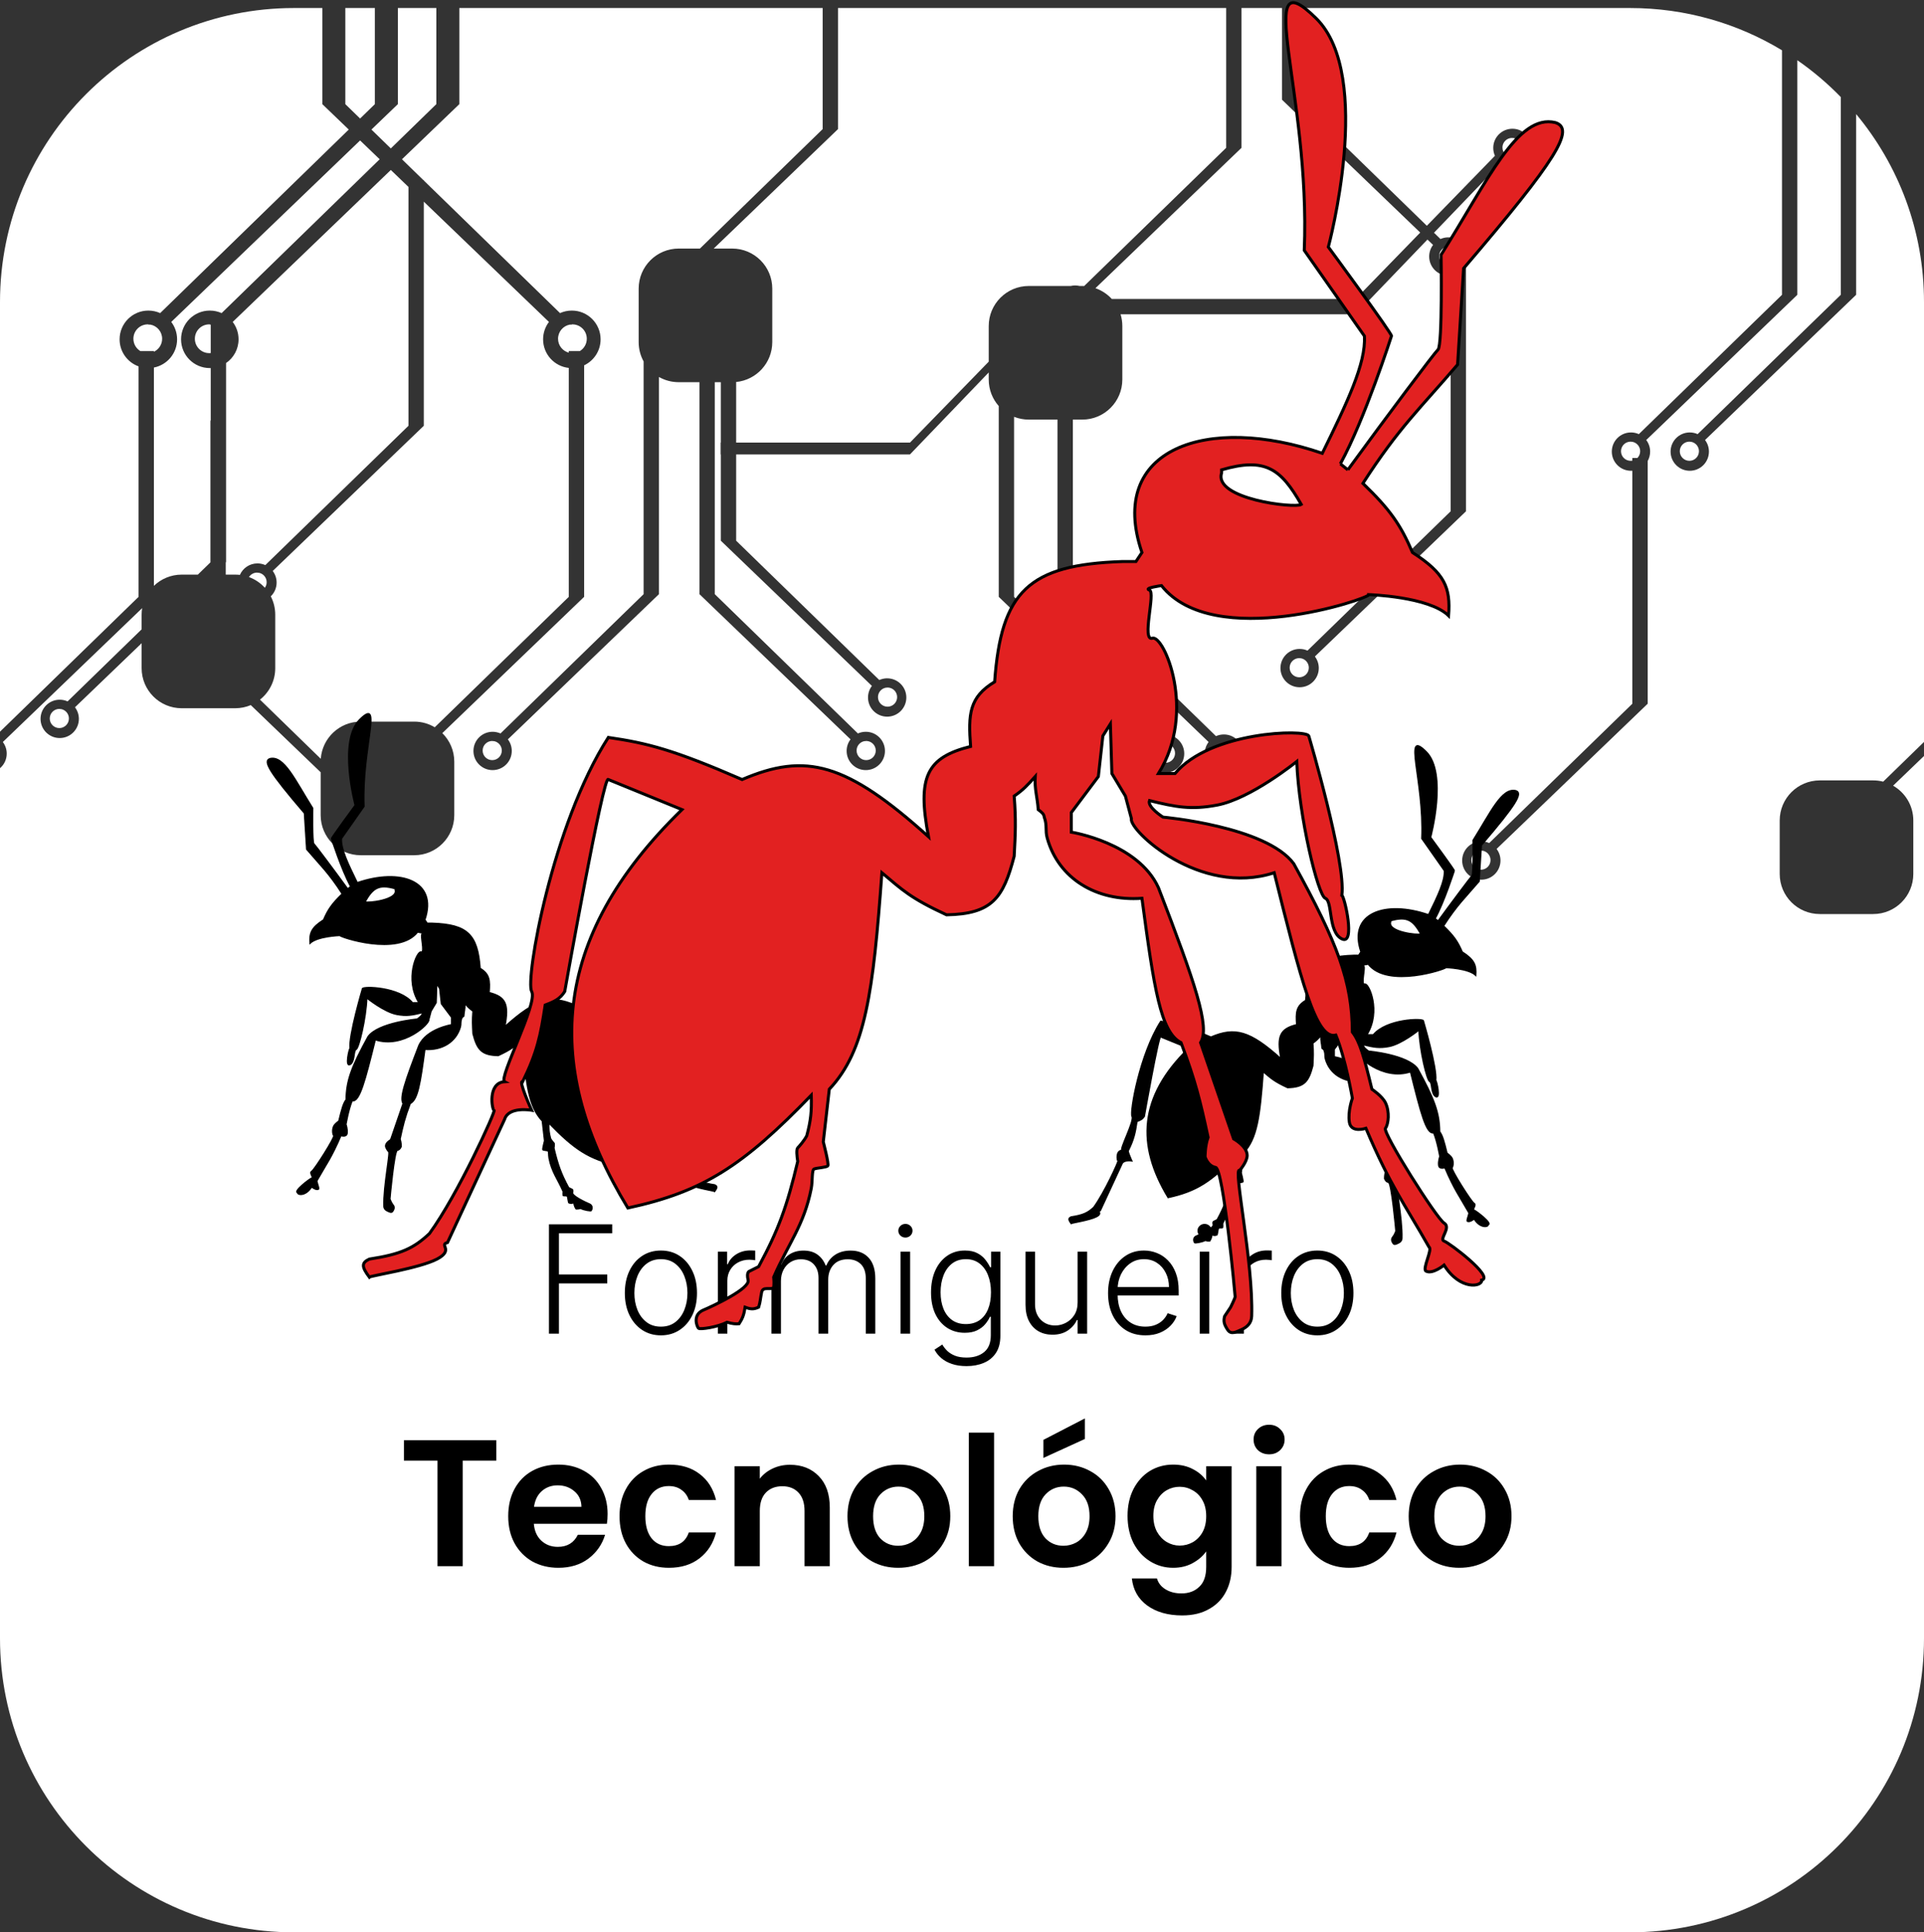 <svg width="720" height="723" viewBox="0 0 720 723" fill="none" xmlns="http://www.w3.org/2000/svg">
<rect x="0" y="0" width="720" height="723" fill="#333333" stroke="none"/>
<path fill-rule="evenodd" clip-rule="evenodd" d="M307.858 3V48.31L261.931 93H254C245.716 93 239 99.716 239 108V128C239 130.625 239.674 133.091 240.858 135.237V222.311L187.29 274.436L187.196 274.394C187.112 274.357 187.028 274.323 186.943 274.29C186.837 274.249 186.729 274.21 186.621 274.174C186.353 274.084 186.078 274.01 185.797 273.952C185.328 273.855 184.842 273.804 184.344 273.804C180.383 273.804 177.172 277.015 177.172 280.976C177.172 284.937 180.383 288.148 184.344 288.148C188.305 288.148 191.516 284.937 191.516 280.976C191.516 279.346 190.972 277.843 190.056 276.638L246.596 222.311V141.048C248.78 142.291 251.307 143 254 143H261.746V222.311L318.286 276.638C317.37 277.843 316.826 279.346 316.826 280.976C316.826 284.937 320.037 288.148 323.998 288.148C327.958 288.148 331.169 284.937 331.169 280.976C331.169 277.015 327.958 273.804 323.998 273.804C322.947 273.804 321.95 274.03 321.051 274.436L267.483 222.311V143H269.746V165.609H269.669V170.03H269.746V202.311L326.286 256.638C325.37 257.843 324.826 259.346 324.826 260.976C324.826 264.937 328.037 268.148 331.998 268.148C335.958 268.148 339.169 264.937 339.169 260.976C339.169 257.015 335.958 253.804 331.998 253.804C331.889 253.804 331.781 253.807 331.674 253.811C331.575 253.815 331.477 253.822 331.379 253.83C331.319 253.835 331.259 253.841 331.199 253.848C331.125 253.856 331.05 253.866 330.976 253.876C330.766 253.907 330.558 253.946 330.354 253.994C329.902 254.1 329.466 254.249 329.051 254.436L275.483 202.311V170.03H340.528L370 139.359V142C370 145.802 371.415 149.273 373.746 151.917V223.311L430.286 277.638C429.37 278.843 428.826 280.346 428.826 281.976C428.826 285.937 432.037 289.148 435.998 289.148C439.958 289.148 443.169 285.937 443.169 281.976C443.169 278.015 439.958 274.804 435.998 274.804C434.947 274.804 433.95 275.03 433.051 275.436L379.483 223.311V155.953C381.191 156.629 383.052 157 385 157H395.746V223.311L452.286 277.638C451.37 278.843 450.826 280.346 450.826 281.976C450.826 285.937 454.037 289.148 457.998 289.148C461.958 289.148 465.169 285.937 465.169 281.976C465.169 278.015 461.958 274.804 457.998 274.804C456.947 274.804 455.95 275.03 455.051 275.436L401.483 223.311V157H405C413.284 157 420 150.284 420 142V122C420 120.467 419.77 118.988 419.343 117.596H507.311L534.188 89.623L536.286 91.638C535.37 92.843 534.826 94.346 534.826 95.976C534.826 99.937 538.037 103.148 541.998 103.148C542.289 103.148 542.576 103.131 542.858 103.097V191.311L489.29 243.436C488.93 243.273 488.554 243.139 488.165 243.038C488.099 243.02 488.032 243.004 487.965 242.988C487.882 242.969 487.797 242.951 487.712 242.935C487.517 242.897 487.318 242.867 487.117 242.846C486.863 242.818 486.605 242.804 486.344 242.804C482.383 242.804 479.172 246.015 479.172 249.976C479.172 253.937 482.383 257.148 486.344 257.148C490.305 257.148 493.516 253.937 493.516 249.976C493.516 248.346 492.972 246.843 492.055 245.638L548.596 191.311V99.367H548.319C548.861 98.357 549.169 97.203 549.169 95.976C549.169 92.015 545.958 88.804 541.998 88.804C540.947 88.804 539.95 89.03 539.051 89.436L536.631 87.081L561.638 61.055C562.843 61.972 564.346 62.516 565.976 62.516C569.937 62.516 573.148 59.305 573.148 55.344C573.148 51.383 569.937 48.172 565.976 48.172C562.015 48.172 558.804 51.383 558.804 55.344C558.804 56.394 559.03 57.391 559.436 58.29L533.955 84.476L485.483 37.31V3H610C630.808 3 650.266 8.777 666.858 18.815V110.311L613.29 162.436C612.391 162.03 611.394 161.804 610.344 161.804C606.383 161.804 603.172 165.015 603.172 168.976C603.172 172.937 606.383 176.148 610.344 176.148L610.476 176.147L610.573 176.145C610.668 176.142 610.764 176.137 610.858 176.13V263.311L557.29 315.436C556.391 315.03 555.394 314.804 554.344 314.804C550.383 314.804 547.172 318.015 547.172 321.976C547.172 325.937 550.383 329.148 554.344 329.148C558.305 329.148 561.516 325.937 561.516 321.976C561.516 320.346 560.972 318.843 560.055 317.638L616.596 263.311V172.493C617.182 171.454 617.516 170.254 617.516 168.976C617.516 167.346 616.972 165.843 616.055 164.638L672.596 110.311V22.535C678.456 26.597 683.902 31.214 688.858 36.31V110.311L635.29 162.436C634.391 162.03 633.394 161.804 632.344 161.804C628.383 161.804 625.172 165.015 625.172 168.976C625.172 172.937 628.383 176.148 632.344 176.148C636.305 176.148 639.516 172.937 639.516 168.976C639.516 167.346 638.972 165.843 638.055 164.638L694.596 110.311V42.685C710.459 61.749 720 86.26 720 113V277.607L704.729 292.467C703.537 292.162 702.287 292 701 292H681C672.716 292 666 298.716 666 307V327C666 335.284 672.716 342 681 342H701C709.284 342 716 335.284 716 327V307C716 301.423 712.957 296.558 708.44 293.973L720 282.865V613C720 673.751 670.751 723 610 723H110C49.248 723 0 673.751 0 613V287.431C1.54 286.116 2.516 284.16 2.516 281.976C2.516 280.346 1.972 278.843 1.055 277.638L53.202 227.532C53.069 228.335 53 229.16 53 230V235.472L25.29 262.436C24.391 262.03 23.394 261.804 22.344 261.804C18.383 261.804 15.172 265.015 15.172 268.976C15.172 272.937 18.383 276.148 22.344 276.148C26.305 276.148 29.516 272.937 29.516 268.976C29.516 267.346 28.972 265.843 28.056 264.638L53 240.67V250C53 258.284 59.716 265 68 265H88C90.073 265 92.048 264.58 93.845 263.819L120 288.951V305C120 313.284 126.716 320 135 320H155C163.284 320 170 313.284 170 305V285C170 280.814 168.286 277.029 165.521 274.308L218.596 223.311V136.692C222.236 134.968 224.754 131.26 224.754 126.964C224.754 121.023 219.938 116.207 213.996 116.207C212.421 116.207 210.925 116.545 209.577 117.153L158.596 67.545V67.367H158.412L150.424 59.594L171.894 38.965V3H307.858ZM22.2 265.247C22.266 265.247 22.331 265.249 22.395 265.252L22.344 265.302H22.83C24.51 265.6 25.786 267.067 25.786 268.833C25.786 270.813 24.181 272.419 22.2 272.419C20.22 272.419 18.614 270.813 18.614 268.833C18.614 266.853 20.22 265.247 22.2 265.247ZM84.483 210.419V215H88C88.599 215 89.19 215.035 89.77 215.104C90.878 212.573 93.404 210.804 96.344 210.804C97.394 210.804 98.391 211.03 99.29 211.436L152.858 159.311V69.943L146.256 63.6L87.083 120.457C88.457 122.264 89.273 124.519 89.273 126.964C89.273 130.649 87.42 133.901 84.596 135.84V210.311L84.483 210.419ZM78.746 210.42V157.367H78.858V137.717L78.692 137.721L78.516 137.722C72.574 137.722 67.758 132.906 67.758 126.964C67.758 121.023 72.574 116.207 78.516 116.207C80.091 116.207 81.587 116.545 82.935 117.153L142.087 59.594L134.756 52.55L64.083 120.457C65.457 122.264 66.273 124.519 66.273 126.964C66.273 132.194 62.541 136.552 57.596 137.521V219.195C60.292 216.597 63.96 215 68 215H74.039L78.746 210.42ZM78.858 132.099V121.454H78.516L78.593 121.378C78.496 121.373 78.398 121.37 78.3 121.37C75.33 121.37 72.921 123.778 72.921 126.749C72.921 129.72 75.33 132.128 78.3 132.128L78.436 132.126L78.526 132.124C78.638 132.119 78.749 132.11 78.858 132.099ZM96.395 214.252L96.344 214.302H96.83C98.51 214.6 99.786 216.067 99.786 217.833C99.786 217.998 99.775 218.161 99.753 218.32C99.748 218.359 99.742 218.397 99.735 218.436C99.728 218.482 99.719 218.528 99.71 218.573C99.691 218.662 99.669 218.75 99.644 218.836C99.569 219.092 99.467 219.336 99.341 219.564C99.272 219.689 99.196 219.81 99.113 219.925C97.5 218.147 95.467 216.758 93.17 215.915C93.806 214.912 94.925 214.247 96.2 214.247C96.266 214.247 96.331 214.249 96.395 214.252ZM101.335 223.125C102.68 221.822 103.516 219.997 103.516 217.976C103.516 216.346 102.972 214.843 102.056 213.638L158.596 159.311V75.457L205.429 120.457C204.054 122.264 203.238 124.519 203.238 126.964C203.238 132.521 207.452 137.094 212.858 137.663V223.311L162.695 272.122C160.445 270.774 157.813 270 155 270H135C127.083 270 120.598 276.134 120.039 283.909L97.293 261.775C100.769 259.028 103 254.774 103 250V230C103 227.522 102.399 225.185 101.335 223.125ZM370 135.321L340.528 165.609H275.483V142.928C283.071 142.183 289 135.784 289 128V108C289 99.716 282.284 93 274 93H267.086L313.596 48.31V3H458.858V55.31L405.72 107.017C405.62 107.012 405.519 107.008 405.418 107.006C405.279 107.002 405.14 107 405 107H404.015C403.479 106.872 402.919 106.804 402.344 106.804C401.769 106.804 401.209 106.872 400.673 107H385C376.716 107 370 113.716 370 122V135.321ZM328.555 260.833C328.555 259.067 329.831 257.6 331.511 257.302H331.998L331.946 257.252L332.067 257.248L332.141 257.247C334.122 257.247 335.727 258.853 335.727 260.833C335.727 262.813 334.122 264.419 332.141 264.419C330.161 264.419 328.555 262.813 328.555 260.833ZM323.511 277.302H323.998L323.946 277.252C324.011 277.249 324.076 277.247 324.141 277.247C326.122 277.247 327.727 278.853 327.727 280.833C327.727 282.813 326.122 284.419 324.141 284.419C322.161 284.419 320.555 282.813 320.555 280.833C320.555 279.067 321.831 277.6 323.511 277.302ZM184.2 277.247C184.266 277.247 184.331 277.249 184.395 277.252L184.344 277.302H184.83C186.51 277.6 187.786 279.067 187.786 280.833C187.786 282.813 186.181 284.419 184.2 284.419C182.22 284.419 180.614 282.813 180.614 280.833C180.614 278.853 182.22 277.247 184.2 277.247ZM479.746 3H464.596V55.31L409.936 107.831C412.3 108.654 414.394 110.053 416.052 111.858H507.311L531.479 87.019L479.746 37.31V3ZM163.287 38.965V3H148.894V38.965L138.997 48.475L146.256 55.538L163.287 38.965ZM140.287 38.965V3H129.225V38.965L134.756 44.348L140.287 38.965ZM120.618 38.965V3H110C49.248 3 0 52.248 0 113V273.771L51.858 223.311V137.084C47.717 135.587 44.758 131.622 44.758 126.964C44.758 121.023 49.574 116.207 55.516 116.207C57.091 116.207 58.587 116.545 59.935 117.153L130.515 48.475L120.618 38.965ZM216.972 131.367H212.858V131.957C210.542 131.356 208.833 129.252 208.833 126.749C208.833 124.102 210.745 121.901 213.264 121.454H213.996L213.919 121.378C214.016 121.373 214.113 121.37 214.211 121.37C217.182 121.37 219.59 123.778 219.59 126.749C219.59 128.711 218.54 130.427 216.972 131.367ZM60.679 126.749C60.679 128.899 59.419 130.754 57.596 131.615V131.367H52.54C50.972 130.427 49.921 128.711 49.921 126.749C49.921 123.778 52.33 121.37 55.3 121.37C55.398 121.37 55.496 121.373 55.593 121.378L55.516 121.454H56.248C58.767 121.901 60.679 124.102 60.679 126.749ZM562.302 55.831C562.601 57.511 564.068 58.786 565.833 58.786C567.813 58.786 569.419 57.181 569.419 55.2C569.419 53.22 567.813 51.614 565.833 51.614C563.853 51.614 562.247 53.22 562.247 55.2L562.248 55.292L562.252 55.395L562.302 55.344V55.831ZM454.555 281.833C454.555 280.068 455.83 278.601 457.51 278.302H457.998L457.946 278.252C458.011 278.249 458.076 278.247 458.141 278.247C460.122 278.247 461.727 279.853 461.727 281.833C461.727 283.813 460.122 285.419 458.141 285.419C456.161 285.419 454.555 283.813 454.555 281.833ZM435.51 278.302C433.83 278.601 432.555 280.068 432.555 281.833C432.555 283.813 434.161 285.419 436.141 285.419C438.122 285.419 439.727 283.813 439.727 281.833C439.727 279.853 438.122 278.247 436.141 278.247C436.076 278.247 436.011 278.249 435.946 278.252L435.998 278.302H435.51ZM541.51 92.302C539.83 92.601 538.555 94.068 538.555 95.833C538.555 97.814 540.161 99.419 542.141 99.419C544.122 99.419 545.727 97.814 545.727 95.833C545.727 93.853 544.122 92.247 542.141 92.247C542.076 92.247 542.011 92.249 541.946 92.252L541.998 92.302H541.51ZM612.737 171.367H610.858V172.358C610.768 172.375 610.676 172.389 610.583 172.398C610.458 172.412 610.33 172.419 610.2 172.419C608.22 172.419 606.614 170.813 606.614 168.833C606.614 166.853 608.22 165.247 610.2 165.247H610.25C610.299 165.248 610.347 165.25 610.396 165.252L610.344 165.302H610.832C612.511 165.601 613.786 167.068 613.786 168.833C613.786 169.822 613.386 170.718 612.737 171.367ZM554.2 318.247C554.266 318.247 554.331 318.249 554.396 318.252L554.344 318.302H554.832C556.511 318.601 557.786 320.068 557.786 321.833C557.786 323.813 556.181 325.419 554.2 325.419C552.22 325.419 550.614 323.813 550.614 321.833C550.614 319.853 552.22 318.247 554.2 318.247ZM632.344 165.302L632.396 165.252C632.35 165.25 632.304 165.248 632.257 165.247H632.222H632.2C630.22 165.247 628.614 166.853 628.614 168.833C628.614 170.813 630.22 172.419 632.2 172.419C634.181 172.419 635.786 170.813 635.786 168.833C635.786 167.068 634.511 165.601 632.832 165.302H632.344ZM486.344 246.302L486.396 246.252L486.294 246.248L486.2 246.247C484.22 246.247 482.614 247.853 482.614 249.833C482.614 251.813 484.22 253.419 486.2 253.419C488.181 253.419 489.786 251.813 489.786 249.833C489.786 248.068 488.511 246.601 486.832 246.302H486.344Z" fill="white"/>
<path d="M205.433 499V458.091H229.104V461.447H209.169V476.848H227.246V480.203H209.169V499H205.433ZM247.326 499.639C244.676 499.639 242.332 498.967 240.295 497.622C238.271 496.277 236.686 494.419 235.541 492.049C234.396 489.665 233.823 486.915 233.823 483.799C233.823 480.656 234.396 477.893 235.541 475.509C236.686 473.112 238.271 471.248 240.295 469.916C242.332 468.571 244.676 467.899 247.326 467.899C249.976 467.899 252.313 468.571 254.337 469.916C256.362 471.261 257.946 473.126 259.091 475.509C260.25 477.893 260.829 480.656 260.829 483.799C260.829 486.915 260.257 489.665 259.111 492.049C257.966 494.419 256.375 496.277 254.337 497.622C252.313 498.967 249.976 499.639 247.326 499.639ZM247.326 496.383C249.457 496.383 251.261 495.811 252.739 494.665C254.218 493.52 255.336 491.995 256.095 490.091C256.868 488.187 257.254 486.089 257.254 483.799C257.254 481.508 256.868 479.404 256.095 477.487C255.336 475.569 254.218 474.031 252.739 472.873C251.261 471.714 249.457 471.135 247.326 471.135C245.209 471.135 243.404 471.714 241.913 472.873C240.435 474.031 239.309 475.569 238.537 477.487C237.778 479.404 237.398 481.508 237.398 483.799C237.398 486.089 237.778 488.187 238.537 490.091C239.309 491.995 240.435 493.52 241.913 494.665C243.391 495.811 245.195 496.383 247.326 496.383ZM268.635 499V468.318H272.09V473.032H272.35C272.963 471.488 274.028 470.242 275.546 469.297C277.077 468.338 278.809 467.859 280.74 467.859C281.032 467.859 281.359 467.865 281.718 467.879C282.078 467.892 282.377 467.905 282.617 467.919V471.534C282.457 471.508 282.178 471.468 281.778 471.414C281.379 471.361 280.946 471.334 280.48 471.334C278.882 471.334 277.457 471.674 276.205 472.353C274.967 473.019 273.988 473.945 273.269 475.13C272.55 476.315 272.19 477.667 272.19 479.185V499H268.635ZM288.685 499V468.318H292.14V473.032H292.46C293.073 471.448 294.091 470.203 295.516 469.297C296.954 468.378 298.679 467.919 300.69 467.919C302.807 467.919 304.545 468.418 305.903 469.417C307.275 470.402 308.3 471.761 308.979 473.492H309.239C309.932 471.787 311.057 470.436 312.615 469.437C314.186 468.425 316.091 467.919 318.328 467.919C321.178 467.919 323.428 468.818 325.079 470.615C326.731 472.4 327.556 475.01 327.556 478.446V499H324.001V478.446C324.001 476.022 323.381 474.204 322.143 472.992C320.905 471.781 319.273 471.175 317.249 471.175C314.905 471.175 313.101 471.894 311.836 473.332C310.571 474.77 309.938 476.595 309.938 478.805V499H306.303V478.126C306.303 476.049 305.723 474.371 304.565 473.092C303.406 471.814 301.775 471.175 299.671 471.175C298.259 471.175 296.988 471.521 295.856 472.213C294.737 472.906 293.852 473.871 293.199 475.11C292.56 476.335 292.24 477.746 292.24 479.344V499H288.685ZM337.009 499V468.318H340.585V499H337.009ZM338.827 463.045C338.095 463.045 337.469 462.798 336.95 462.306C336.43 461.8 336.171 461.194 336.171 460.488C336.171 459.782 336.43 459.183 336.95 458.69C337.469 458.184 338.095 457.931 338.827 457.931C339.56 457.931 340.186 458.184 340.705 458.69C341.224 459.183 341.484 459.782 341.484 460.488C341.484 461.194 341.224 461.8 340.705 462.306C340.186 462.798 339.56 463.045 338.827 463.045ZM361.694 511.145C359.603 511.145 357.772 510.872 356.201 510.326C354.629 509.793 353.304 509.061 352.226 508.129C351.147 507.196 350.308 506.151 349.709 504.993L352.625 503.075C353.065 503.847 353.65 504.606 354.383 505.352C355.129 506.098 356.094 506.717 357.279 507.21C358.478 507.703 359.949 507.949 361.694 507.949C364.41 507.949 366.601 507.27 368.266 505.911C369.944 504.553 370.782 502.442 370.782 499.579V492.668H370.463C370.05 493.6 369.457 494.532 368.685 495.464C367.913 496.383 366.901 497.149 365.649 497.762C364.41 498.374 362.872 498.68 361.035 498.68C358.584 498.68 356.407 498.074 354.503 496.863C352.612 495.651 351.12 493.92 350.028 491.669C348.95 489.405 348.41 486.709 348.41 483.579C348.41 480.476 348.936 477.746 349.988 475.389C351.054 473.032 352.539 471.195 354.443 469.876C356.347 468.558 358.564 467.899 361.095 467.899C362.972 467.899 364.53 468.232 365.769 468.897C367.007 469.55 367.999 470.362 368.745 471.334C369.504 472.307 370.097 473.252 370.523 474.171H370.882V468.318H374.358V499.799C374.358 502.396 373.805 504.533 372.7 506.211C371.595 507.889 370.09 509.127 368.186 509.926C366.281 510.739 364.117 511.145 361.694 511.145ZM361.454 495.424C363.425 495.424 365.11 494.952 366.508 494.006C367.906 493.047 368.978 491.676 369.724 489.891C370.47 488.107 370.842 485.983 370.842 483.519C370.842 481.122 370.476 478.998 369.744 477.147C369.011 475.283 367.946 473.818 366.548 472.753C365.163 471.674 363.465 471.135 361.454 471.135C359.403 471.135 357.672 471.687 356.261 472.793C354.849 473.898 353.784 475.389 353.065 477.267C352.345 479.131 351.986 481.215 351.986 483.519C351.986 485.863 352.352 487.934 353.084 489.732C353.817 491.516 354.889 492.914 356.3 493.926C357.712 494.925 359.43 495.424 361.454 495.424ZM403.267 487.275V468.318H406.823V499H403.267V493.906H402.987C402.268 495.478 401.13 496.789 399.572 497.841C398.014 498.88 396.109 499.4 393.859 499.4C391.901 499.4 390.163 498.973 388.645 498.121C387.127 497.256 385.935 495.99 385.07 494.326C384.204 492.661 383.771 490.617 383.771 488.193V468.318H387.327V487.974C387.327 490.371 388.033 492.302 389.444 493.767C390.856 495.218 392.667 495.944 394.877 495.944C396.262 495.944 397.594 495.611 398.873 494.945C400.151 494.279 401.203 493.307 402.029 492.029C402.854 490.737 403.267 489.152 403.267 487.275ZM428.64 499.639C425.777 499.639 423.3 498.973 421.21 497.642C419.119 496.297 417.501 494.439 416.356 492.069C415.224 489.685 414.658 486.942 414.658 483.839C414.658 480.749 415.224 478.006 416.356 475.609C417.501 473.199 419.079 471.314 421.09 469.956C423.114 468.585 425.451 467.899 428.101 467.899C429.766 467.899 431.37 468.205 432.915 468.818C434.46 469.417 435.845 470.342 437.07 471.594C438.308 472.833 439.287 474.397 440.006 476.288C440.725 478.166 441.085 480.39 441.085 482.96V484.718H417.115V481.582H437.45C437.45 479.611 437.05 477.84 436.251 476.268C435.465 474.684 434.367 473.432 432.955 472.513C431.557 471.594 429.939 471.135 428.101 471.135C426.157 471.135 424.446 471.654 422.968 472.693C421.489 473.731 420.331 475.103 419.492 476.808C418.666 478.512 418.247 480.377 418.233 482.401V484.278C418.233 486.715 418.653 488.846 419.492 490.67C420.344 492.481 421.549 493.886 423.107 494.885C424.665 495.884 426.51 496.383 428.64 496.383C430.092 496.383 431.364 496.157 432.456 495.704C433.561 495.251 434.487 494.645 435.232 493.886C435.991 493.114 436.564 492.268 436.95 491.35L440.326 492.448C439.86 493.74 439.094 494.932 438.029 496.024C436.977 497.116 435.658 497.995 434.074 498.66C432.502 499.313 430.691 499.639 428.64 499.639ZM448.96 499V468.318H452.536V499H448.96ZM450.778 463.045C450.045 463.045 449.42 462.798 448.9 462.306C448.381 461.8 448.121 461.194 448.121 460.488C448.121 459.782 448.381 459.183 448.9 458.69C449.42 458.184 450.045 457.931 450.778 457.931C451.51 457.931 452.136 458.184 452.656 458.69C453.175 459.183 453.435 459.782 453.435 460.488C453.435 461.194 453.175 461.8 452.656 462.306C452.136 462.798 451.51 463.045 450.778 463.045ZM461.939 499V468.318H465.395V473.032H465.654C466.267 471.488 467.332 470.242 468.85 469.297C470.382 468.338 472.113 467.859 474.044 467.859C474.337 467.859 474.663 467.865 475.023 467.879C475.382 467.892 475.682 467.905 475.922 467.919V471.534C475.762 471.508 475.482 471.468 475.083 471.414C474.683 471.361 474.25 471.334 473.784 471.334C472.186 471.334 470.761 471.674 469.51 472.353C468.271 473.019 467.292 473.945 466.573 475.13C465.854 476.315 465.495 477.667 465.495 479.185V499H461.939ZM492.98 499.639C490.33 499.639 487.987 498.967 485.949 497.622C483.925 496.277 482.34 494.419 481.195 492.049C480.05 489.665 479.477 486.915 479.477 483.799C479.477 480.656 480.05 477.893 481.195 475.509C482.34 473.112 483.925 471.248 485.949 469.916C487.987 468.571 490.33 467.899 492.98 467.899C495.63 467.899 497.968 468.571 499.992 469.916C502.016 471.261 503.601 473.126 504.746 475.509C505.904 477.893 506.484 480.656 506.484 483.799C506.484 486.915 505.911 489.665 504.766 492.049C503.62 494.419 502.029 496.277 499.992 497.622C497.968 498.967 495.63 499.639 492.98 499.639ZM492.98 496.383C495.111 496.383 496.916 495.811 498.394 494.665C499.872 493.52 500.99 491.995 501.749 490.091C502.522 488.187 502.908 486.089 502.908 483.799C502.908 481.508 502.522 479.404 501.749 477.487C500.99 475.569 499.872 474.031 498.394 472.873C496.916 471.714 495.111 471.135 492.98 471.135C490.863 471.135 489.059 471.714 487.567 472.873C486.089 474.031 484.964 475.569 484.191 477.487C483.432 479.404 483.053 481.508 483.053 483.799C483.053 486.089 483.432 488.187 484.191 490.091C484.964 491.995 486.089 493.52 487.567 494.665C489.045 495.811 490.85 496.383 492.98 496.383Z" fill="black"/>
<path d="M185.72 538.885V546.512H173.165V586H163.715V546.512H151.16V538.885H185.72ZM227.378 566.492C227.378 567.842 227.288 569.057 227.108 570.137H199.77C199.995 572.837 200.94 574.952 202.605 576.482C204.27 578.012 206.318 578.777 208.748 578.777C212.258 578.777 214.755 577.27 216.24 574.255H226.433C225.353 577.855 223.283 580.825 220.223 583.165C217.163 585.46 213.405 586.608 208.95 586.608C205.35 586.608 202.11 585.82 199.23 584.245C196.395 582.625 194.168 580.352 192.548 577.427C190.973 574.502 190.185 571.127 190.185 567.302C190.185 563.432 190.973 560.035 192.548 557.11C194.123 554.185 196.328 551.935 199.163 550.36C201.998 548.785 205.26 547.997 208.95 547.997C212.505 547.997 215.678 548.762 218.468 550.292C221.303 551.822 223.485 554.005 225.015 556.84C226.59 559.63 227.378 562.847 227.378 566.492ZM217.59 563.792C217.545 561.362 216.668 559.427 214.958 557.987C213.248 556.502 211.155 555.76 208.68 555.76C206.34 555.76 204.36 556.48 202.74 557.92C201.165 559.315 200.198 561.272 199.838 563.792H217.59ZM231.845 567.302C231.845 563.432 232.633 560.057 234.208 557.177C235.783 554.252 237.965 552.002 240.755 550.427C243.545 548.807 246.74 547.997 250.34 547.997C254.975 547.997 258.8 549.167 261.815 551.507C264.875 553.802 266.923 557.042 267.958 561.227H257.765C257.225 559.607 256.303 558.347 254.998 557.447C253.738 556.502 252.163 556.03 250.273 556.03C247.573 556.03 245.435 557.02 243.86 559C242.285 560.935 241.498 563.702 241.498 567.302C241.498 570.857 242.285 573.625 243.86 575.605C245.435 577.54 247.573 578.507 250.273 578.507C254.098 578.507 256.595 576.797 257.765 573.377H267.958C266.923 577.427 264.875 580.645 261.815 583.03C258.755 585.415 254.93 586.608 250.34 586.608C246.74 586.608 243.545 585.82 240.755 584.245C237.965 582.625 235.783 580.375 234.208 577.495C232.633 574.57 231.845 571.172 231.845 567.302ZM295.603 548.065C300.058 548.065 303.658 549.482 306.403 552.317C309.148 555.107 310.521 559.022 310.521 564.062V586H301.071V565.345C301.071 562.375 300.328 560.102 298.843 558.527C297.358 556.907 295.333 556.097 292.768 556.097C290.158 556.097 288.088 556.907 286.558 558.527C285.073 560.102 284.331 562.375 284.331 565.345V586H274.881V548.605H284.331V553.262C285.591 551.642 287.188 550.382 289.123 549.482C291.103 548.537 293.263 548.065 295.603 548.065ZM336.112 586.608C332.512 586.608 329.272 585.82 326.392 584.245C323.512 582.625 321.24 580.352 319.575 577.427C317.955 574.502 317.145 571.127 317.145 567.302C317.145 563.477 317.977 560.102 319.642 557.177C321.352 554.252 323.67 552.002 326.595 550.427C329.52 548.807 332.782 547.997 336.382 547.997C339.982 547.997 343.245 548.807 346.17 550.427C349.095 552.002 351.39 554.252 353.055 557.177C354.765 560.102 355.62 563.477 355.62 567.302C355.62 571.127 354.742 574.502 352.987 577.427C351.277 580.352 348.937 582.625 345.967 584.245C343.042 585.82 339.757 586.608 336.112 586.608ZM336.112 578.372C337.822 578.372 339.42 577.967 340.905 577.157C342.435 576.302 343.65 575.042 344.55 573.377C345.45 571.712 345.9 569.687 345.9 567.302C345.9 563.747 344.955 561.025 343.065 559.135C341.22 557.2 338.947 556.232 336.247 556.232C333.547 556.232 331.275 557.2 329.43 559.135C327.63 561.025 326.73 563.747 326.73 567.302C326.73 570.857 327.607 573.602 329.362 575.537C331.162 577.427 333.412 578.372 336.112 578.372ZM372.002 536.05V586H362.552V536.05H372.002ZM397.943 586.608C394.343 586.608 391.103 585.82 388.223 584.245C385.343 582.625 383.071 580.352 381.406 577.427C379.786 574.502 378.976 571.127 378.976 567.302C378.976 563.477 379.808 560.102 381.473 557.177C383.183 554.252 385.501 552.002 388.426 550.427C391.351 548.807 394.613 547.997 398.213 547.997C401.813 547.997 405.076 548.807 408.001 550.427C410.926 552.002 413.221 554.252 414.886 557.177C416.596 560.102 417.451 563.477 417.451 567.302C417.451 571.127 416.573 574.502 414.818 577.427C413.108 580.352 410.768 582.625 407.798 584.245C404.873 585.82 401.588 586.608 397.943 586.608ZM397.943 578.372C399.653 578.372 401.251 577.967 402.736 577.157C404.266 576.302 405.481 575.042 406.381 573.377C407.281 571.712 407.731 569.687 407.731 567.302C407.731 563.747 406.786 561.025 404.896 559.135C403.051 557.2 400.778 556.232 398.078 556.232C395.378 556.232 393.106 557.2 391.261 559.135C389.461 561.025 388.561 563.747 388.561 567.302C388.561 570.857 389.438 573.602 391.193 575.537C392.993 577.427 395.243 578.372 397.943 578.372ZM405.976 538.412L390.451 545.5V538.75L405.976 530.717V538.412ZM439.03 547.997C441.82 547.997 444.273 548.56 446.388 549.685C448.503 550.765 450.168 552.182 451.383 553.937V548.605H460.9V586.27C460.9 589.735 460.203 592.818 458.808 595.518C457.413 598.263 455.32 600.423 452.53 601.998C449.74 603.618 446.365 604.428 442.405 604.428C437.095 604.428 432.73 603.19 429.31 600.715C425.935 598.24 424.023 594.865 423.573 590.59H432.955C433.45 592.3 434.508 593.65 436.128 594.64C437.793 595.675 439.795 596.193 442.135 596.193C444.88 596.193 447.108 595.36 448.818 593.695C450.528 592.075 451.383 589.6 451.383 586.27V580.465C450.168 582.22 448.48 583.682 446.32 584.852C444.205 586.023 441.775 586.608 439.03 586.608C435.88 586.608 433 585.798 430.39 584.177C427.78 582.557 425.71 580.285 424.18 577.36C422.695 574.39 421.953 570.992 421.953 567.167C421.953 563.387 422.695 560.035 424.18 557.11C425.71 554.185 427.758 551.935 430.323 550.36C432.933 548.785 435.835 547.997 439.03 547.997ZM451.383 567.302C451.383 565.007 450.933 563.05 450.033 561.43C449.133 559.765 447.918 558.505 446.388 557.65C444.858 556.75 443.215 556.3 441.46 556.3C439.705 556.3 438.085 556.727 436.6 557.582C435.115 558.437 433.9 559.697 432.955 561.362C432.055 562.982 431.605 564.917 431.605 567.167C431.605 569.417 432.055 571.397 432.955 573.107C433.9 574.772 435.115 576.055 436.6 576.955C438.13 577.855 439.75 578.305 441.46 578.305C443.215 578.305 444.858 577.877 446.388 577.022C447.918 576.122 449.133 574.862 450.033 573.242C450.933 571.577 451.383 569.597 451.383 567.302ZM474.922 544.15C473.257 544.15 471.862 543.632 470.737 542.597C469.657 541.517 469.117 540.19 469.117 538.615C469.117 537.04 469.657 535.735 470.737 534.7C471.862 533.62 473.257 533.08 474.922 533.08C476.587 533.08 477.96 533.62 479.04 534.7C480.165 535.735 480.727 537.04 480.727 538.615C480.727 540.19 480.165 541.517 479.04 542.597C477.96 543.632 476.587 544.15 474.922 544.15ZM479.58 548.605V586H470.13V548.605H479.58ZM486.486 567.302C486.486 563.432 487.274 560.057 488.849 557.177C490.424 554.252 492.606 552.002 495.396 550.427C498.186 548.807 501.381 547.997 504.981 547.997C509.616 547.997 513.441 549.167 516.456 551.507C519.516 553.802 521.564 557.042 522.599 561.227H512.406C511.866 559.607 510.944 558.347 509.639 557.447C508.379 556.502 506.804 556.03 504.914 556.03C502.214 556.03 500.076 557.02 498.501 559C496.926 560.935 496.139 563.702 496.139 567.302C496.139 570.857 496.926 573.625 498.501 575.605C500.076 577.54 502.214 578.507 504.914 578.507C508.739 578.507 511.236 576.797 512.406 573.377H522.599C521.564 577.427 519.516 580.645 516.456 583.03C513.396 585.415 509.571 586.608 504.981 586.608C501.381 586.608 498.186 585.82 495.396 584.245C492.606 582.625 490.424 580.375 488.849 577.495C487.274 574.57 486.486 571.172 486.486 567.302ZM546.127 586.608C542.527 586.608 539.287 585.82 536.407 584.245C533.527 582.625 531.254 580.352 529.589 577.427C527.969 574.502 527.159 571.127 527.159 567.302C527.159 563.477 527.992 560.102 529.657 557.177C531.367 554.252 533.684 552.002 536.609 550.427C539.534 548.807 542.797 547.997 546.397 547.997C549.997 547.997 553.259 548.807 556.184 550.427C559.109 552.002 561.404 554.252 563.069 557.177C564.779 560.102 565.634 563.477 565.634 567.302C565.634 571.127 564.757 574.502 563.002 577.427C561.292 580.352 558.952 582.625 555.982 584.245C553.057 585.82 549.772 586.608 546.127 586.608ZM546.127 578.372C547.837 578.372 549.434 577.967 550.919 577.157C552.449 576.302 553.664 575.042 554.564 573.377C555.464 571.712 555.914 569.687 555.914 567.302C555.914 563.747 554.969 561.025 553.079 559.135C551.234 557.2 548.962 556.232 546.262 556.232C543.562 556.232 541.289 557.2 539.444 559.135C537.644 561.025 536.744 563.747 536.744 567.302C536.744 570.857 537.622 573.602 539.377 575.537C541.177 577.427 543.427 578.372 546.127 578.372Z" fill="black"/>
<path fill-rule="evenodd" clip-rule="evenodd" d="M161.772 345.416C174.97 345.857 178.789 349.634 179.701 362.291C183.276 364.456 183.415 366.808 183.076 371.361C189.232 372.909 190.592 375.615 188.983 384.017C200.535 373.617 206.211 372.17 215.139 376.002C224.807 371.8 228.436 370.898 233.913 370.095C241.812 382.372 245.599 404.119 244.671 405.744C243.743 407.368 249.367 417.906 248.468 418.4C250.898 418.551 250.232 422.388 249.944 422.408C249.657 422.427 255.008 434.222 259.014 439.705C261.22 441.772 262.989 442.604 267.452 443.291C268.547 443.798 268.569 444.343 267.452 445.822C267.253 445.621 260.408 444.574 257.96 443.291C255.511 442.007 257.739 441.273 256.483 440.97L248.468 423.673C247.89 421.823 244.671 422.408 244.671 422.408C244.671 422.408 246.627 418.106 245.936 418.4C243.898 414.264 243.414 411.891 242.772 407.642C241.397 407.124 240.7 406.779 240.03 405.744C240.03 405.744 234.546 374.947 233.913 376.002L223.577 380.22C242.231 398.38 243.058 416.528 231.171 436.119C220.499 433.826 214.911 430.105 205.436 420.298C205.368 422.574 205.493 423.83 206.069 425.994C206.458 426.718 207.124 427.47 207.335 427.681C207.546 427.892 207.455 428.861 207.335 429.58C208.845 435.911 210.021 439.166 212.819 444.345L214.085 444.978C214.085 444.978 214.582 445.062 214.296 446.244C214.009 447.425 219.085 449.811 220.624 450.463C222.142 451.143 221.468 452.783 221.257 452.994C221.046 453.205 218.561 452.824 217.249 452.15C216.413 452.381 216.075 452.401 215.561 452.361C215.059 451.587 214.876 451.076 214.718 450.041C213.898 450.349 213.498 450.343 212.819 450.041C212.566 449.247 212.578 448.779 212.397 447.931C212.216 447.084 211.214 447.653 210.71 447.298C210.647 446.684 210.662 446.37 210.71 445.822C208.606 441.02 206.457 438.555 205.436 433.377C205.227 432.314 205.395 430.77 205.014 430.634C204.633 430.499 203.314 430.423 203.116 430.213C202.918 430.002 203.749 426.838 203.749 426.838L202.905 419.455C197.823 414.068 196.741 405.845 195.522 389.08C192.664 391.487 191.524 392.639 186.452 394.986C180.048 394.865 178.486 392.621 176.96 386.759C176.787 383.532 176.693 381.721 176.96 378.322C175.751 377.495 175.116 376.838 174.007 375.58C174.116 377.379 173.716 378.388 173.585 380.22C173.052 380.626 172.785 380.854 172.741 381.275C172.298 382.508 172.633 383.106 172.319 384.228C170.731 389.905 165.427 393.121 159.03 392.666C157.328 405.37 156.41 411.467 153.546 412.916C151.505 418.318 150.831 421.168 149.749 426.205C150.189 427.398 150.171 428.947 150.171 428.947C150.171 428.947 149.802 430.222 148.694 430.423C147.587 430.625 145.952 448.353 145.952 448.564C145.952 448.775 146.585 450.041 146.585 450.041L147.428 451.306C147.619 452.036 147.497 452.456 147.007 453.205C146.516 453.953 145.792 453.492 145.108 453.205C144.242 452.841 143.664 452.245 143.632 451.306C143.373 443.824 146.29 430.253 145.319 430.845C145.319 430.845 144.257 429.657 144.264 428.736C144.274 427.449 146.163 426.416 146.163 426.416L150.803 412.916C149.442 410.737 151.555 404.572 156.71 391.189C159.569 384.865 168.944 383.384 168.944 383.384V380.642L165.147 375.58L164.514 369.884L163.46 368.197L163.249 375.158L161.35 378.322L160.507 381.486C160.949 383.051 150.92 392.5 140.468 389.08C136.709 404.163 134.605 412.574 131.819 411.861C130.462 415.112 129.499 420.72 129.499 420.72C129.499 420.72 130.169 422.539 129.921 424.095C129.673 425.651 127.6 424.939 127.6 424.939C124.148 433.081 122.203 435.498 118.741 441.603C118.207 441.903 119.737 444.678 119.163 444.978C118.239 445.461 116.632 444.134 116.632 444.134C114.349 447.771 111.228 447.148 111.358 446.244C109.534 445.824 115.883 441.001 116.632 440.759C117.38 440.518 115.577 438.861 116.632 438.228C117.686 437.595 125.293 425.551 124.858 424.939C124.423 424.327 124.246 422.613 124.858 421.353C125.316 420.41 126.757 419.455 126.757 419.455C127.847 414.975 128.452 412.757 129.499 411.439C129.552 404.332 131.537 399.038 137.725 387.814C141.591 382.563 156.077 381.275 156.077 381.275C156.077 381.275 158.32 379.851 157.975 378.955C154.233 379.871 152.134 380.274 148.483 379.588C143.734 378.694 137.303 373.47 137.303 373.47C137.017 381.132 134.35 392.244 133.296 392.666C132.241 393.088 132.937 397.39 130.975 398.361C129.014 399.332 130.613 392.355 130.975 392.244C130.358 387.653 135.616 369.884 135.616 369.884C136.036 368.907 149.444 369.226 154.389 375.158H156.71C151.275 366.416 155.971 355.683 157.553 356.173C159.136 356.664 157.078 349.712 157.975 349.423C158.873 349.135 156.288 348.791 156.288 348.791C148.971 358.033 127.06 350.58 127.178 350.056C127.178 350.056 118.748 350.318 115.999 353.009C115.695 349.05 116.534 347.053 121.061 344.15C122.732 340.246 124.214 338.117 128.022 334.447C122.951 326.572 119.957 323.91 114.733 317.783L113.889 304.283C100.767 288.951 98.22 284.716 101.022 283.822C106.316 282.561 110.417 291.819 117.053 302.384C117.053 302.384 116.843 315.041 117.475 315.673C118.108 316.306 124.783 325.21 130.132 332.548L131.186 331.705C127.782 325.521 124.014 313.775 124.014 313.775C123.725 313.697 132.874 301.282 132.874 301.282C132.874 301.282 126.406 277.297 134.561 269.219C143.593 260.273 135.346 279.836 136.249 301.752L127.811 313.775C127.566 317.593 130.27 323.188 133.718 330.228C149.815 324.695 164.011 329.538 159.03 344.15L159.874 345.416H161.772ZM136.671 337.405C139.526 332.424 141.679 330.754 147.85 332.548V332.975C149.037 336.642 137.549 337.988 136.671 337.405Z" fill="black"/>
<path d="M130.132 332.548C124.783 325.21 118.108 316.306 117.475 315.673C116.843 315.041 117.053 302.384 117.053 302.384C110.417 291.819 106.316 282.561 101.022 283.822C98.22 284.716 100.767 288.951 113.889 304.283L114.733 317.783C119.957 323.91 122.951 326.572 128.022 334.447C124.214 338.117 122.732 340.246 121.061 344.15C116.534 347.053 115.695 349.05 115.999 353.009C118.748 350.318 127.178 350.056 127.178 350.056C127.06 350.58 148.971 358.033 156.288 348.791C156.288 348.791 158.873 349.135 157.975 349.423C157.078 349.712 159.136 356.664 157.553 356.173C155.971 355.683 151.275 366.416 156.71 375.158H154.389C149.444 369.226 136.036 368.907 135.616 369.884C135.616 369.884 130.358 387.653 130.975 392.244C130.613 392.355 129.014 399.332 130.975 398.361C132.937 397.39 132.241 393.088 133.296 392.666C134.35 392.244 137.017 381.132 137.303 373.47C137.303 373.47 143.734 378.694 148.483 379.588C152.134 380.274 154.233 379.871 157.975 378.955C158.32 379.851 156.077 381.275 156.077 381.275C156.077 381.275 141.591 382.563 137.725 387.814C131.537 399.038 129.552 404.332 129.499 411.439C128.452 412.757 127.847 414.975 126.757 419.455C126.757 419.455 125.316 420.41 124.858 421.353C124.246 422.613 124.423 424.327 124.858 424.939C125.293 425.551 117.686 437.595 116.632 438.228C115.577 438.861 117.38 440.518 116.632 440.759C115.883 441.001 109.534 445.824 111.358 446.244C111.228 447.148 114.349 447.771 116.632 444.134C116.632 444.134 118.239 445.461 119.163 444.978C119.737 444.678 118.207 441.903 118.741 441.603C122.203 435.498 124.148 433.081 127.6 424.939C127.6 424.939 129.673 425.651 129.921 424.095C130.169 422.539 129.499 420.72 129.499 420.72C129.499 420.72 130.462 415.112 131.819 411.861C134.605 412.574 136.709 404.163 140.468 389.08C150.92 392.5 160.949 383.051 160.507 381.486L161.35 378.322L163.249 375.158L163.46 368.197L164.514 369.884L165.147 375.58L168.944 380.642V383.384C168.944 383.384 159.569 384.865 156.71 391.189C151.555 404.572 149.442 410.737 150.803 412.916L146.163 426.416C146.163 426.416 144.274 427.449 144.264 428.736C144.257 429.657 145.319 430.845 145.319 430.845C146.29 430.253 143.373 443.824 143.632 451.306C143.664 452.245 144.242 452.841 145.108 453.205C145.792 453.492 146.516 453.953 147.007 453.205C147.497 452.456 147.619 452.036 147.428 451.306L146.585 450.041C146.585 450.041 145.952 448.775 145.952 448.564C145.952 448.353 147.587 430.625 148.694 430.423C149.802 430.222 150.171 428.947 150.171 428.947C150.171 428.947 150.189 427.398 149.749 426.205C150.831 421.168 151.505 418.318 153.546 412.916C156.41 411.467 157.328 405.37 159.03 392.666C165.427 393.121 170.731 389.905 172.319 384.228C172.633 383.106 172.298 382.508 172.741 381.275C172.785 380.854 173.052 380.626 173.585 380.22C173.716 378.388 174.116 377.379 174.007 375.58C175.116 376.838 175.751 377.495 176.96 378.322C176.693 381.721 176.787 383.532 176.96 386.759C178.486 392.621 180.048 394.865 186.452 394.986C191.524 392.639 192.664 391.487 195.522 389.08C196.741 405.845 197.823 414.068 202.905 419.455L203.749 426.838C203.749 426.838 202.918 430.002 203.116 430.213C203.314 430.423 204.633 430.499 205.014 430.634C205.395 430.77 205.227 432.314 205.436 433.377C206.457 438.555 208.606 441.02 210.71 445.822C210.662 446.37 210.647 446.684 210.71 447.298C211.214 447.653 212.216 447.084 212.397 447.931C212.578 448.779 212.566 449.247 212.819 450.041C213.498 450.343 213.898 450.349 214.718 450.041C214.876 451.076 215.059 451.587 215.561 452.361C216.075 452.401 216.413 452.381 217.249 452.15C218.561 452.824 221.046 453.205 221.257 452.994C221.468 452.783 222.142 451.143 220.624 450.463C219.085 449.811 214.009 447.425 214.296 446.244C214.582 445.062 214.085 444.978 214.085 444.978L212.819 444.345C210.021 439.166 208.845 435.911 207.335 429.58C207.455 428.861 207.546 427.892 207.335 427.681C207.124 427.47 206.458 426.718 206.069 425.994C205.493 423.83 205.368 422.574 205.436 420.298C214.911 430.105 220.499 433.826 231.171 436.119C243.058 416.528 242.231 398.38 223.577 380.22L233.913 376.002C234.546 374.947 240.03 405.744 240.03 405.744C240.7 406.779 241.397 407.124 242.772 407.642C243.414 411.891 243.898 414.264 245.936 418.4C246.627 418.106 244.671 422.408 244.671 422.408C244.671 422.408 247.89 421.823 248.468 423.673L256.483 440.97C257.739 441.273 255.511 442.007 257.96 443.291C260.408 444.574 267.253 445.621 267.452 445.822C268.569 444.343 268.547 443.798 267.452 443.291C262.989 442.604 261.22 441.772 259.014 439.705C255.008 434.222 249.657 422.427 249.944 422.408C250.232 422.388 250.898 418.551 248.468 418.4C249.367 417.906 243.743 407.368 244.671 405.744C245.599 404.119 241.812 382.372 233.913 370.095C228.436 370.898 224.807 371.8 215.139 376.002C206.211 372.17 200.535 373.617 188.983 384.017C190.592 375.615 189.232 372.909 183.076 371.361C183.415 366.808 183.276 364.456 179.701 362.291C178.789 349.634 174.97 345.857 161.772 345.416H159.874L159.03 344.15C164.011 329.538 149.815 324.695 133.718 330.228C130.27 323.188 127.566 317.593 127.811 313.775L136.249 301.752C135.346 279.836 143.593 260.273 134.561 269.219C126.406 277.297 132.874 301.282 132.874 301.282C132.874 301.282 123.725 313.697 124.014 313.775C124.014 313.775 127.782 325.521 131.186 331.705M130.132 332.548C130.543 332.219 130.774 332.034 131.186 331.705M130.132 332.548L131.186 331.705M147.85 332.548C141.679 330.754 139.526 332.424 136.671 337.405C137.549 337.988 149.037 336.642 147.85 332.975V332.548Z" stroke="black" stroke-width="0.422"/>
<path fill-rule="evenodd" clip-rule="evenodd" d="M506.509 357.416C493.311 357.857 489.492 361.634 488.58 374.291C485.006 376.456 484.866 378.808 485.205 383.361C479.049 384.909 477.689 387.615 479.299 396.017C467.746 385.617 462.07 384.17 453.142 388.002C443.475 383.8 439.845 382.898 434.368 382.095C426.469 394.372 422.682 416.119 423.611 417.744C424.539 419.368 418.915 429.906 419.814 430.4C417.383 430.551 418.05 434.388 418.337 434.408C418.624 434.427 413.274 446.222 409.267 451.705C407.061 453.772 405.292 454.604 400.829 455.291C399.735 455.798 399.713 456.343 400.829 457.822C401.028 457.621 407.873 456.574 410.321 455.291C412.77 454.007 410.542 453.273 411.798 452.97L419.814 435.673C420.391 433.823 423.611 434.408 423.611 434.408C423.611 434.408 421.654 430.106 422.345 430.4C424.383 426.264 424.867 423.891 425.509 419.642C426.885 419.124 427.581 418.779 428.251 417.744C428.251 417.744 433.736 386.947 434.368 388.002L444.704 392.22C426.05 410.38 425.223 428.528 437.111 448.119C447.782 445.826 453.371 442.105 462.845 432.298C462.914 434.574 462.789 435.83 462.212 437.994C461.824 438.718 461.157 439.47 460.947 439.681C460.736 439.892 460.827 440.861 460.947 441.58C459.436 447.911 458.26 451.166 455.462 456.345L454.197 456.978C454.197 456.978 453.699 457.062 453.986 458.244C454.272 459.425 449.197 461.811 447.657 462.463C446.139 463.143 446.814 464.783 447.025 464.994C447.236 465.205 449.72 464.824 451.032 464.15C451.868 464.381 452.206 464.401 452.72 464.361C453.223 463.587 453.405 463.076 453.564 462.041C454.383 462.349 454.783 462.343 455.462 462.041C455.715 461.247 455.703 460.779 455.884 459.931C456.065 459.084 457.067 459.653 457.572 459.298C457.634 458.684 457.619 458.37 457.572 457.822C459.676 453.02 461.824 450.555 462.845 445.377C463.055 444.314 462.886 442.77 463.267 442.634C463.648 442.499 464.967 442.423 465.165 442.213C465.364 442.002 464.532 438.838 464.532 438.838L465.376 431.455C470.458 426.068 471.54 417.845 472.759 401.08C475.618 403.487 476.757 404.639 481.829 406.986C488.233 406.865 489.795 404.621 491.322 398.759C491.494 395.532 491.589 393.721 491.322 390.322C492.531 389.495 493.165 388.838 494.275 387.58C494.166 389.379 494.565 390.388 494.697 392.22C495.229 392.626 495.496 392.854 495.54 393.275C495.983 394.508 495.648 395.106 495.962 396.228C497.551 401.905 502.854 405.121 509.251 404.666C510.954 417.37 511.871 423.467 514.736 424.916C516.776 430.318 517.45 433.168 518.532 438.205C518.093 439.398 518.111 440.947 518.111 440.947C518.111 440.947 518.48 442.222 519.587 442.423C520.695 442.625 522.329 460.353 522.329 460.564C522.329 460.775 521.697 462.041 521.697 462.041L520.853 463.306C520.662 464.036 520.784 464.456 521.275 465.205C521.765 465.953 522.489 465.492 523.173 465.205C524.039 464.841 524.617 464.245 524.65 463.306C524.909 455.824 521.991 442.253 522.962 442.845C522.962 442.845 524.024 441.657 524.017 440.736C524.007 439.449 522.118 438.416 522.118 438.416L517.478 424.916C518.84 422.737 516.726 416.572 511.572 403.189C508.713 396.865 499.337 395.384 499.337 395.384V392.642L503.134 387.58L503.767 381.884L504.822 380.197L505.032 387.158L506.931 390.322L507.775 393.486C507.333 395.051 517.362 404.5 527.814 401.08C531.572 416.163 533.676 424.574 536.462 423.861C537.819 427.112 538.782 432.72 538.782 432.72C538.782 432.72 538.112 434.539 538.361 436.095C538.609 437.651 540.681 436.939 540.681 436.939C544.133 445.081 546.078 447.498 549.54 453.603C550.074 453.903 548.544 456.678 549.118 456.978C550.042 457.461 551.65 456.134 551.65 456.134C553.933 459.771 557.054 459.148 556.923 458.244C558.748 457.824 552.398 453.001 551.65 452.759C550.901 452.518 552.704 450.861 551.65 450.228C550.595 449.595 542.988 437.551 543.423 436.939C543.858 436.327 544.035 434.613 543.423 433.353C542.965 432.41 541.525 431.455 541.525 431.455C540.434 426.975 539.829 424.757 538.782 423.439C538.729 416.332 536.744 411.038 530.556 399.814C526.691 394.563 512.204 393.275 512.204 393.275C512.204 393.275 509.961 391.851 510.306 390.955C514.048 391.871 516.147 392.274 519.798 391.588C524.548 390.694 530.978 385.47 530.978 385.47C531.264 393.132 533.931 404.244 534.986 404.666C536.04 405.088 535.344 409.39 537.306 410.361C539.268 411.332 537.668 404.355 537.306 404.244C537.923 399.653 532.665 381.884 532.665 381.884C532.245 380.907 518.837 381.226 513.892 387.158H511.572C517.006 378.416 512.31 367.683 510.728 368.173C509.145 368.664 511.203 361.712 510.306 361.423C509.408 361.135 511.993 360.791 511.993 360.791C519.31 370.033 541.221 362.58 541.103 362.056C541.103 362.056 549.534 362.318 552.282 365.009C552.586 361.05 551.747 359.053 547.22 356.15C545.55 352.246 544.068 350.117 540.259 346.447C545.33 338.572 548.325 335.91 553.548 329.783L554.392 316.283C567.514 300.951 570.061 296.716 567.259 295.822C561.965 294.561 557.865 303.819 551.228 314.384C551.228 314.384 551.439 327.041 550.806 327.673C550.173 328.306 543.499 337.21 538.15 344.548L537.095 343.705C540.5 337.521 544.267 325.775 544.267 325.775C544.556 325.697 535.407 313.282 535.407 313.282C535.407 313.282 541.875 289.297 533.72 281.219C524.688 272.273 532.936 291.836 532.032 313.752L540.47 325.775C540.715 329.593 538.011 335.188 534.564 342.228C518.466 336.695 504.27 341.538 509.251 356.15L508.407 357.416H506.509ZM531.611 349.405C528.756 344.424 526.603 342.754 520.431 344.548V344.975C519.244 348.642 530.732 349.988 531.611 349.405Z" fill="black"/>
<path d="M538.15 344.548C543.499 337.21 550.173 328.306 550.806 327.673C551.439 327.041 551.228 314.384 551.228 314.384C557.865 303.819 561.965 294.561 567.259 295.822C570.061 296.716 567.514 300.951 554.392 316.283L553.548 329.783C548.325 335.91 545.33 338.572 540.259 346.447C544.068 350.117 545.55 352.246 547.22 356.15C551.747 359.053 552.586 361.05 552.282 365.009C549.534 362.318 541.103 362.056 541.103 362.056C541.221 362.58 519.31 370.033 511.993 360.791C511.993 360.791 509.408 361.135 510.306 361.423C511.203 361.712 509.145 368.664 510.728 368.173C512.31 367.683 517.006 378.416 511.572 387.158H513.892C518.837 381.226 532.245 380.907 532.665 381.884C532.665 381.884 537.923 399.653 537.306 404.244C537.668 404.355 539.268 411.332 537.306 410.361C535.344 409.39 536.04 405.088 534.986 404.666C533.931 404.244 531.264 393.132 530.978 385.47C530.978 385.47 524.548 390.694 519.798 391.588C516.147 392.274 514.048 391.871 510.306 390.955C509.961 391.851 512.204 393.275 512.204 393.275C512.204 393.275 526.691 394.563 530.556 399.814C536.744 411.038 538.729 416.332 538.782 423.439C539.829 424.757 540.434 426.975 541.525 431.455C541.525 431.455 542.965 432.41 543.423 433.353C544.035 434.613 543.858 436.327 543.423 436.939C542.988 437.551 550.595 449.595 551.65 450.228C552.704 450.861 550.901 452.518 551.65 452.759C552.398 453.001 558.748 457.824 556.923 458.244C557.054 459.148 553.933 459.771 551.65 456.134C551.65 456.134 550.042 457.461 549.118 456.978C548.544 456.678 550.074 453.903 549.54 453.603C546.078 447.498 544.133 445.081 540.681 436.939C540.681 436.939 538.609 437.651 538.361 436.095C538.112 434.539 538.782 432.72 538.782 432.72C538.782 432.72 537.819 427.112 536.462 423.861C533.676 424.574 531.572 416.163 527.814 401.08C517.362 404.5 507.333 395.051 507.775 393.486L506.931 390.322L505.032 387.158L504.822 380.197L503.767 381.884L503.134 387.58L499.337 392.642V395.384C499.337 395.384 508.713 396.865 511.572 403.189C516.726 416.572 518.84 422.737 517.478 424.916L522.118 438.416C522.118 438.416 524.007 439.449 524.017 440.736C524.024 441.657 522.962 442.845 522.962 442.845C521.991 442.253 524.909 455.824 524.65 463.306C524.617 464.245 524.039 464.841 523.173 465.205C522.489 465.492 521.765 465.953 521.275 465.205C520.784 464.456 520.662 464.036 520.853 463.306L521.697 462.041C521.697 462.041 522.329 460.775 522.329 460.564C522.329 460.353 520.695 442.625 519.587 442.423C518.48 442.222 518.111 440.947 518.111 440.947C518.111 440.947 518.093 439.398 518.532 438.205C517.45 433.168 516.776 430.318 514.736 424.916C511.871 423.467 510.954 417.37 509.251 404.666C502.854 405.121 497.551 401.905 495.962 396.228C495.648 395.106 495.983 394.508 495.54 393.275C495.496 392.854 495.229 392.626 494.697 392.22C494.565 390.388 494.166 389.379 494.275 387.58C493.165 388.838 492.531 389.495 491.322 390.322C491.589 393.721 491.494 395.532 491.322 398.759C489.795 404.621 488.233 406.865 481.829 406.986C476.757 404.639 475.618 403.487 472.759 401.08C471.54 417.845 470.458 426.068 465.376 431.455L464.532 438.838C464.532 438.838 465.364 442.002 465.165 442.213C464.967 442.423 463.648 442.499 463.267 442.634C462.886 442.77 463.055 444.314 462.845 445.377C461.824 450.555 459.676 453.02 457.572 457.822C457.619 458.37 457.634 458.684 457.572 459.298C457.067 459.653 456.065 459.084 455.884 459.931C455.703 460.779 455.715 461.247 455.462 462.041C454.783 462.343 454.383 462.349 453.564 462.041C453.405 463.076 453.223 463.587 452.72 464.361C452.206 464.401 451.868 464.381 451.032 464.15C449.72 464.824 447.236 465.205 447.025 464.994C446.814 464.783 446.139 463.143 447.657 462.463C449.197 461.811 454.272 459.425 453.986 458.244C453.699 457.062 454.197 456.978 454.197 456.978L455.462 456.345C458.26 451.166 459.436 447.911 460.947 441.58C460.827 440.861 460.736 439.892 460.947 439.681C461.157 439.47 461.824 438.718 462.212 437.994C462.789 435.83 462.914 434.574 462.845 432.298C453.371 442.105 447.782 445.826 437.111 448.119C425.223 428.528 426.05 410.38 444.704 392.22L434.368 388.002C433.736 386.947 428.251 417.744 428.251 417.744C427.581 418.779 426.885 419.124 425.509 419.642C424.867 423.891 424.383 426.264 422.345 430.4C421.654 430.106 423.611 434.408 423.611 434.408C423.611 434.408 420.391 433.823 419.814 435.673L411.798 452.97C410.542 453.273 412.77 454.007 410.321 455.291C407.873 456.574 401.028 457.621 400.829 457.822C399.713 456.343 399.735 455.798 400.829 455.291C405.292 454.604 407.061 453.772 409.267 451.705C413.274 446.222 418.624 434.427 418.337 434.408C418.05 434.388 417.383 430.551 419.814 430.4C418.915 429.906 424.539 419.368 423.611 417.744C422.682 416.119 426.469 394.372 434.368 382.095C439.845 382.898 443.475 383.8 453.142 388.002C462.07 384.17 467.746 385.617 479.299 396.017C477.689 387.615 479.049 384.909 485.205 383.361C484.866 378.808 485.006 376.456 488.58 374.291C489.492 361.634 493.311 357.857 506.509 357.416H508.407L509.251 356.15C504.27 341.538 518.466 336.695 534.564 342.228C538.011 335.188 540.715 329.593 540.47 325.775L532.032 313.752C532.936 291.836 524.688 272.273 533.72 281.219C541.875 289.297 535.407 313.282 535.407 313.282C535.407 313.282 544.556 325.697 544.267 325.775C544.267 325.775 540.5 337.521 537.095 343.705M538.15 344.548C537.738 344.219 537.507 344.034 537.095 343.705M538.15 344.548L537.095 343.705M520.431 344.548C526.603 342.754 528.756 344.424 531.611 349.405C530.732 349.988 519.244 348.642 520.431 344.975V344.548Z" stroke="black" stroke-width="0.422"/>
<path fill-rule="evenodd" clip-rule="evenodd" d="M420.025 210.108C384.83 211.286 374.646 221.356 372.213 255.108C362.681 260.884 362.309 267.155 363.213 279.296C346.798 283.423 343.171 290.64 347.463 313.046C316.657 285.313 301.519 281.454 277.711 291.671C251.932 280.468 242.254 278.06 227.649 275.921C206.584 308.658 196.487 366.651 198.961 370.983C201.436 375.316 186.439 403.416 188.836 404.733C182.355 405.136 184.133 415.369 184.899 415.421C185.665 415.473 171.396 446.925 160.711 461.546C154.829 467.057 150.112 469.278 138.211 471.108C135.292 472.463 135.234 473.915 138.211 477.858C138.741 477.322 156.994 474.53 163.524 471.108C170.054 467.687 164.113 465.727 167.461 464.921L188.836 418.796C190.377 413.861 198.961 415.421 198.961 415.421C198.961 415.421 193.745 403.948 195.586 404.733C201.022 393.704 202.312 387.376 204.024 376.046C207.692 374.663 209.55 373.743 211.336 370.983C211.336 370.983 225.962 288.858 227.649 291.671L255.212 302.921C205.466 351.346 203.262 399.741 234.962 451.983C263.419 445.868 278.322 435.946 303.587 409.796C303.77 415.863 303.436 419.214 301.899 424.983C300.863 426.914 299.087 428.921 298.524 429.483C297.962 430.046 298.204 432.631 298.524 434.546C294.496 451.428 291.361 460.11 283.899 473.921L280.524 475.608C280.524 475.608 279.198 475.832 279.962 478.983C280.725 482.135 267.191 488.496 263.087 490.233C259.038 492.049 260.837 496.421 261.399 496.983C261.962 497.546 268.588 496.531 272.087 494.733C274.315 495.349 275.217 495.401 276.587 495.296C277.927 493.231 278.413 491.869 278.837 489.108C281.022 489.931 282.089 489.916 283.899 489.108C284.574 486.991 284.541 485.743 285.024 483.483C285.507 481.223 288.179 482.743 289.524 481.796C289.691 480.156 289.651 479.319 289.524 477.858C295.135 465.052 300.864 458.481 303.587 444.671C304.145 441.836 303.696 437.72 304.712 437.358C305.727 436.997 309.245 436.796 309.774 436.233C310.303 435.671 308.087 427.233 308.087 427.233L310.337 407.546C323.889 393.182 326.773 371.253 330.024 326.546C337.647 332.966 340.685 336.037 354.212 342.296C371.288 341.974 375.454 335.99 379.524 320.358C379.985 311.751 380.236 306.923 379.524 297.858C382.748 295.652 384.44 293.902 387.399 290.546C387.108 295.345 388.175 298.035 388.524 302.921C389.944 304.001 390.657 304.612 390.774 305.733C391.955 309.022 391.062 310.617 391.899 313.608C396.135 328.747 410.277 337.324 427.337 336.108C431.876 369.985 434.322 386.244 441.962 390.108C447.403 404.515 449.201 412.115 452.087 425.546C450.913 428.729 450.962 432.858 450.962 432.858C450.962 432.858 451.946 436.258 454.899 436.796C457.852 437.334 462.212 484.608 462.212 485.171C462.212 485.733 460.524 489.108 460.524 489.108L458.274 492.483C457.765 494.429 458.092 495.551 459.399 497.546C460.706 499.541 462.639 498.311 464.462 497.546C466.771 496.577 468.312 494.987 468.399 492.483C469.089 472.531 461.31 436.341 463.899 437.921C463.899 437.921 466.73 434.752 466.712 432.296C466.685 428.865 461.649 426.108 461.649 426.108L449.274 390.108C452.906 384.299 447.27 367.858 433.524 332.171C425.9 315.306 400.899 311.358 400.899 311.358V304.046L411.024 290.546L412.712 275.358L415.524 270.858L416.087 289.421L421.149 297.858L423.399 306.296C422.221 310.47 448.965 335.668 476.837 326.546C486.858 366.768 492.469 389.197 499.899 387.296C503.518 395.966 506.087 410.921 506.087 410.921C506.087 410.921 504.3 415.771 504.962 419.921C505.623 424.07 511.149 422.171 511.149 422.171C520.355 443.882 525.541 450.329 534.774 466.608C536.197 467.408 532.118 474.808 533.649 475.608C536.111 476.896 540.399 473.358 540.399 473.358C546.487 483.055 554.809 481.393 554.462 478.983C559.327 477.865 542.395 465.003 540.399 464.358C538.403 463.714 543.212 459.296 540.399 457.608C537.587 455.921 517.301 423.803 518.462 422.171C519.622 420.539 520.093 415.968 518.462 412.608C517.24 410.093 513.399 407.546 513.399 407.546C510.492 395.6 508.878 389.686 506.087 386.171C505.943 367.219 500.651 353.1 484.149 323.171C473.842 309.167 435.212 305.733 435.212 305.733C435.212 305.733 429.23 301.937 430.149 299.546C440.128 301.988 445.725 303.065 455.462 301.233C468.127 298.85 485.274 284.921 485.274 284.921C486.038 305.351 493.149 334.983 495.962 336.108C498.774 337.233 496.918 348.707 502.149 351.296C507.381 353.884 503.116 335.279 502.149 334.983C503.795 322.742 489.774 275.358 489.774 275.358C488.654 272.752 452.899 273.603 439.712 289.421H433.524C448.016 266.109 435.493 237.487 431.274 238.796C427.055 240.104 432.542 221.564 430.149 220.796C427.756 220.027 434.649 219.108 434.649 219.108C454.159 243.756 512.589 223.879 512.274 222.483C512.274 222.483 534.756 223.182 542.087 230.358C542.896 219.799 540.659 214.474 528.587 206.733C524.132 196.324 520.18 190.646 510.024 180.858C523.546 159.859 531.532 152.761 545.462 136.421L547.712 100.421C582.705 59.535 589.497 48.242 582.024 45.858C567.908 42.496 556.973 67.184 539.274 95.358C539.274 95.358 539.837 129.108 538.149 130.796C536.462 132.483 518.663 156.227 504.399 175.796L501.587 173.546C510.666 157.056 520.712 125.733 520.712 125.733C521.482 125.525 497.087 92.418 497.087 92.418C497.087 92.418 514.333 28.457 492.587 6.918C468.501 -16.938 490.495 35.229 488.087 93.671L510.587 125.733C511.239 135.915 504.03 150.835 494.837 169.608C451.91 154.853 414.054 167.767 427.337 206.733L425.087 210.108H420.025ZM486.962 188.745C479.349 175.464 473.607 171.011 457.149 175.796V176.933C453.985 186.713 484.62 190.302 486.962 188.745Z" fill="#E22121"/>
<path d="M504.399 175.796C518.663 156.227 536.462 132.483 538.149 130.796C539.837 129.108 539.274 95.358 539.274 95.358C556.973 67.184 567.908 42.496 582.024 45.858C589.497 48.242 582.705 59.535 547.712 100.421L545.462 136.421C531.532 152.761 523.546 159.859 510.024 180.858C520.18 190.646 524.132 196.324 528.587 206.733C540.659 214.474 542.896 219.799 542.087 230.358C534.756 223.182 512.274 222.483 512.274 222.483C512.589 223.879 454.159 243.756 434.649 219.108C434.649 219.108 427.756 220.027 430.149 220.796C432.542 221.564 427.055 240.104 431.274 238.796C435.493 237.487 448.016 266.109 433.524 289.421H439.712C452.899 273.603 488.654 272.752 489.774 275.358C489.774 275.358 503.795 322.742 502.149 334.983C503.116 335.279 507.381 353.884 502.149 351.296C496.918 348.707 498.774 337.233 495.962 336.108C493.149 334.983 486.038 305.351 485.274 284.921C485.274 284.921 468.127 298.85 455.462 301.233C445.725 303.065 440.128 301.988 430.149 299.546C429.23 301.937 435.212 305.733 435.212 305.733C435.212 305.733 473.842 309.167 484.149 323.171C500.651 353.1 505.943 367.219 506.087 386.171C508.878 389.686 510.492 395.6 513.399 407.546C513.399 407.546 517.24 410.093 518.462 412.608C520.093 415.968 519.622 420.539 518.462 422.171C517.301 423.803 537.587 455.921 540.399 457.608C543.212 459.296 538.403 463.714 540.399 464.358C542.395 465.003 559.327 477.865 554.462 478.983C554.809 481.393 546.487 483.055 540.399 473.358C540.399 473.358 536.111 476.896 533.649 475.608C532.118 474.808 536.197 467.408 534.774 466.608C525.541 450.329 520.355 443.882 511.149 422.171C511.149 422.171 505.623 424.07 504.962 419.921C504.3 415.771 506.087 410.921 506.087 410.921C506.087 410.921 503.518 395.966 499.899 387.296C492.469 389.197 486.858 366.768 476.837 326.546C448.965 335.668 422.221 310.47 423.399 306.296L421.149 297.858L416.087 289.421L415.524 270.858L412.712 275.358L411.024 290.546L400.899 304.046V311.358C400.899 311.358 425.9 315.306 433.524 332.171C447.27 367.858 452.906 384.299 449.274 390.108L461.649 426.108C461.649 426.108 466.685 428.865 466.712 432.296C466.73 434.752 463.899 437.921 463.899 437.921C461.31 436.341 469.089 472.531 468.399 492.483C468.312 494.987 466.771 496.577 464.462 497.546C462.639 498.311 460.706 499.541 459.399 497.546C458.092 495.551 457.765 494.429 458.274 492.483L460.524 489.108C460.524 489.108 462.212 485.733 462.212 485.171C462.212 484.608 457.852 437.334 454.899 436.796C451.946 436.258 450.962 432.858 450.962 432.858C450.962 432.858 450.913 428.729 452.087 425.546C449.201 412.115 447.403 404.515 441.962 390.108C434.322 386.244 431.876 369.985 427.337 336.108C410.277 337.324 396.135 328.747 391.899 313.608C391.062 310.617 391.955 309.022 390.774 305.733C390.657 304.612 389.944 304.002 388.524 302.921C388.175 298.035 387.108 295.345 387.399 290.546C384.44 293.902 382.748 295.652 379.524 297.858C380.236 306.923 379.985 311.751 379.524 320.358C375.454 335.99 371.288 341.974 354.212 342.296C340.685 336.037 337.647 332.966 330.024 326.546C326.773 371.253 323.889 393.182 310.337 407.546L308.087 427.233C308.087 427.233 310.303 435.671 309.774 436.233C309.245 436.796 305.727 436.997 304.712 437.358C303.696 437.72 304.145 441.836 303.587 444.671C300.864 458.481 295.135 465.052 289.524 477.858C289.651 479.319 289.691 480.156 289.524 481.796C288.179 482.743 285.507 481.223 285.024 483.483C284.541 485.743 284.574 486.991 283.899 489.108C282.089 489.916 281.022 489.931 278.837 489.108C278.413 491.869 277.927 493.231 276.587 495.296C275.217 495.401 274.315 495.349 272.087 494.733C268.588 496.531 261.962 497.546 261.399 496.983C260.837 496.421 259.038 492.049 263.087 490.233C267.191 488.496 280.725 482.135 279.962 478.983C279.198 475.832 280.524 475.608 280.524 475.608L283.899 473.921C291.361 460.11 294.496 451.428 298.524 434.546C298.204 432.631 297.962 430.046 298.524 429.483C299.087 428.921 300.863 426.914 301.899 424.983C303.436 419.214 303.77 415.863 303.587 409.796C278.322 435.946 263.419 445.868 234.962 451.983C203.262 399.741 205.466 351.346 255.212 302.921L227.649 291.671C225.962 288.858 211.336 370.983 211.336 370.983C209.55 373.743 207.692 374.663 204.024 376.046C202.312 387.376 201.022 393.704 195.586 404.733C193.745 403.948 198.961 415.421 198.961 415.421C198.961 415.421 190.377 413.861 188.836 418.796L167.461 464.921C164.113 465.727 170.054 467.687 163.524 471.108C156.994 474.53 138.741 477.322 138.211 477.858C135.234 473.915 135.292 472.463 138.211 471.108C150.112 469.278 154.829 467.057 160.711 461.546C171.396 446.925 185.665 415.473 184.899 415.421C184.133 415.369 182.355 405.136 188.836 404.733C186.439 403.416 201.436 375.316 198.961 370.983C196.487 366.651 206.584 308.658 227.649 275.921C242.254 278.06 251.932 280.468 277.711 291.671C301.519 281.454 316.657 285.313 347.463 313.046C343.171 290.64 346.798 283.423 363.213 279.296C362.309 267.155 362.681 260.884 372.213 255.108C374.646 221.356 384.83 211.286 420.025 210.108H425.087L427.337 206.733C414.054 167.767 451.91 154.853 494.837 169.608C504.03 150.835 511.239 135.915 510.587 125.733L488.087 93.671C490.495 35.229 468.501 -16.938 492.587 6.918C514.333 28.457 497.087 92.418 497.087 92.418C497.087 92.418 521.482 125.525 520.712 125.733C520.712 125.733 510.666 157.056 501.587 173.546M504.399 175.796C503.301 174.917 502.685 174.424 501.587 173.546M504.399 175.796L501.587 173.546M457.149 175.796C473.607 171.011 479.349 175.464 486.962 188.745C484.62 190.302 453.985 186.713 457.149 176.933V175.796Z" stroke="black" stroke-width="1.125"/>
</svg>
